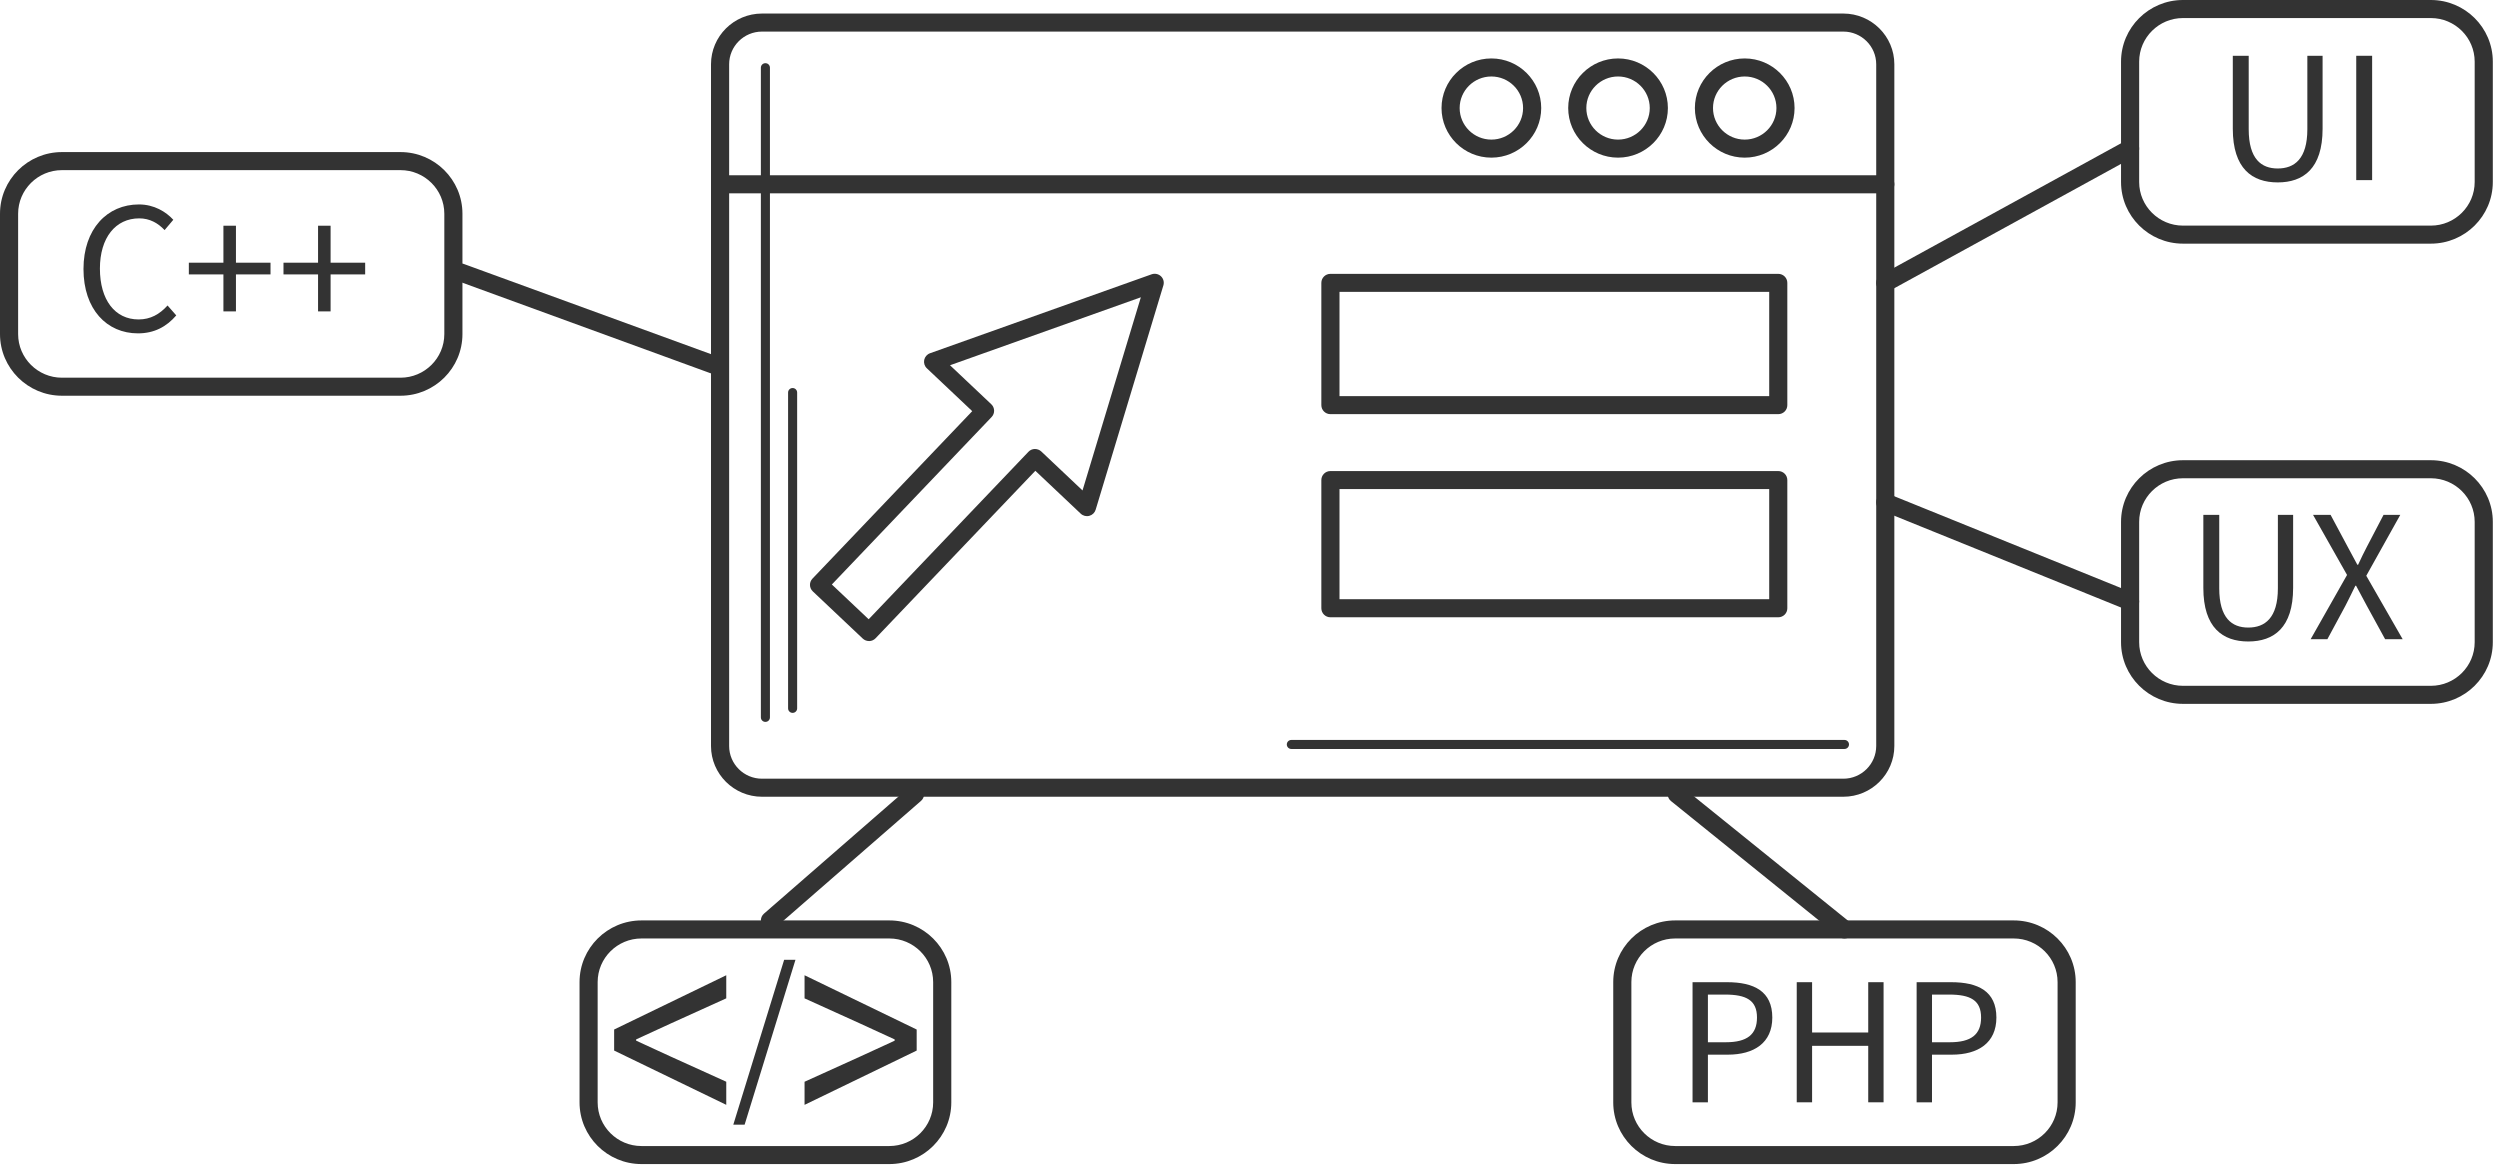 <svg width="327" height="153" viewBox="0 0 327 153" fill="none" xmlns="http://www.w3.org/2000/svg">
<path d="M241.11 104.214H99.669C95.993 104.214 92.999 101.236 92.999 97.576V8.41C92.999 4.749 95.99 1.772 99.669 1.772H241.11C244.788 1.772 247.78 4.749 247.78 8.41V97.576C247.78 101.236 244.788 104.214 241.11 104.214ZM99.669 4.132C97.299 4.132 95.372 6.052 95.372 8.41V97.576C95.372 99.934 97.299 101.854 99.669 101.854H241.11C243.479 101.854 245.409 99.934 245.409 97.576V8.41C245.409 6.052 243.479 4.132 241.11 4.132H99.669Z" fill="#333333"/>
<path d="M246.594 25.285H94.186C93.531 25.285 93.001 24.757 93.001 24.104C93.001 23.452 93.531 22.924 94.186 22.924H246.594C247.25 22.924 247.78 23.452 247.78 24.104C247.78 24.757 247.25 25.285 246.594 25.285Z" fill="#333333"/>
<path d="M232.598 54.171H174.018C173.362 54.171 172.832 53.644 172.832 52.992V36.999C172.832 36.347 173.362 35.82 174.018 35.82H232.596C233.252 35.82 233.782 36.347 233.782 36.999V52.992C233.784 53.644 233.254 54.171 232.598 54.171ZM175.206 51.812H231.412V38.179H175.206V51.812Z" fill="#333333"/>
<path d="M232.598 80.741H174.018C173.362 80.741 172.832 80.213 172.832 79.561V62.794C172.832 62.141 173.362 61.614 174.018 61.614H232.596C233.252 61.614 233.782 62.141 233.782 62.794V79.561C233.784 80.211 233.254 80.741 232.598 80.741ZM175.206 78.379H231.412V63.974H175.206V78.379Z" fill="#333333"/>
<path d="M195.071 20.62C191.477 20.62 188.552 17.709 188.552 14.132C188.552 10.555 191.477 7.644 195.071 7.644C198.666 7.644 201.591 10.555 201.591 14.132C201.593 17.709 198.668 20.62 195.071 20.62ZM195.071 10.004C192.784 10.004 190.923 11.856 190.923 14.132C190.923 16.408 192.784 18.26 195.071 18.26C197.359 18.26 199.219 16.408 199.219 14.132C199.219 11.856 197.361 10.004 195.071 10.004Z" fill="#333333"/>
<path d="M211.64 20.62C208.046 20.62 205.121 17.709 205.121 14.132C205.121 10.555 208.046 7.644 211.64 7.644C215.235 7.644 218.16 10.555 218.16 14.132C218.162 17.709 215.237 20.62 211.64 20.62ZM211.64 10.004C209.353 10.004 207.492 11.856 207.492 14.132C207.492 16.408 209.353 18.26 211.64 18.26C213.928 18.26 215.789 16.408 215.789 14.132C215.789 11.856 213.93 10.004 211.64 10.004Z" fill="#333333"/>
<path d="M228.209 20.62C224.615 20.62 221.69 17.709 221.69 14.132C221.69 10.555 224.615 7.644 228.209 7.644C231.804 7.644 234.729 10.555 234.729 14.132C234.731 17.709 231.806 20.62 228.209 20.62ZM228.209 10.004C225.922 10.004 224.061 11.856 224.061 14.132C224.061 16.408 225.922 18.26 228.209 18.26C230.497 18.26 232.358 16.408 232.358 14.132C232.358 11.856 230.499 10.004 228.209 10.004Z" fill="#333333"/>
<path d="M52.384 51.761H8.104C3.635 51.761 0 48.143 0 43.696V27.957C0 23.51 3.635 19.892 8.104 19.892H52.384C56.853 19.892 60.488 23.51 60.488 27.957V43.696C60.488 48.143 56.853 51.761 52.384 51.761ZM8.104 22.254C4.944 22.254 2.371 24.812 2.371 27.959V43.698C2.371 46.842 4.943 49.403 8.104 49.403H52.384C55.544 49.403 58.117 46.844 58.117 43.698V27.959C58.117 24.814 55.545 22.254 52.384 22.254H8.104Z" fill="#333333"/>
<path d="M94.346 48.246C94.071 48.761 93.452 49.009 92.889 48.803L59.835 36.743C59.22 36.518 58.907 35.839 59.131 35.226C59.365 34.608 60.04 34.297 60.656 34.522L93.709 46.582C94.323 46.806 94.638 47.486 94.414 48.099C94.393 48.15 94.371 48.2 94.346 48.246Z" fill="#333333"/>
<path d="M317.955 31.869H285.535C281.066 31.869 277.431 28.251 277.431 23.804V8.065C277.431 3.618 281.066 0 285.535 0H317.955C322.424 0 326.06 3.618 326.06 8.065V23.804C326.06 28.251 322.424 31.869 317.955 31.869ZM285.535 2.362C282.375 2.362 279.802 4.92 279.802 8.067V23.806C279.802 26.951 282.374 29.511 285.535 29.511H317.955C321.115 29.511 323.688 26.952 323.688 23.806V8.067C323.688 4.922 321.117 2.362 317.955 2.362H285.535Z" fill="#333333"/>
<path d="M317.955 92.065H285.535C281.066 92.065 277.431 88.447 277.431 84V68.261C277.431 63.814 281.066 60.196 285.535 60.196H317.955C322.424 60.196 326.06 63.814 326.06 68.261V84C326.06 88.445 322.424 92.065 317.955 92.065ZM285.535 62.556C282.375 62.556 279.802 65.115 279.802 68.261V84C279.802 87.145 282.374 89.705 285.535 89.705H317.955C321.115 89.705 323.688 87.147 323.688 84V68.261C323.688 65.117 321.117 62.556 317.955 62.556H285.535Z" fill="#333333"/>
<path d="M263.398 152.26H219.117C214.648 152.26 211.012 148.642 211.012 144.194V128.456C211.012 124.008 214.648 120.391 219.117 120.391H263.398C267.867 120.391 271.502 124.008 271.502 128.456V144.194C271.502 148.642 267.865 152.26 263.398 152.26ZM219.117 122.752C215.957 122.752 213.384 125.311 213.384 128.458V144.196C213.384 147.341 215.955 149.902 219.117 149.902H263.398C266.558 149.902 269.131 147.343 269.131 144.196V128.458C269.131 125.313 266.56 122.752 263.398 122.752H219.117Z" fill="#333333"/>
<path d="M116.326 152.26H83.908C79.439 152.26 75.804 148.642 75.804 144.194V128.456C75.804 124.008 79.439 120.391 83.908 120.391H116.326C120.795 120.391 124.43 124.008 124.43 128.456V144.194C124.43 148.642 120.795 152.26 116.326 152.26ZM83.906 122.752C80.746 122.752 78.173 125.311 78.173 128.458V144.196C78.173 147.341 80.744 149.902 83.906 149.902H116.324C119.484 149.902 122.057 147.343 122.057 144.196V128.458C122.057 125.313 119.486 122.752 116.324 122.752H83.906Z" fill="#333333"/>
<path d="M241.256 122.752C240.994 122.752 240.73 122.667 240.511 122.488L218.569 104.782C218.06 104.371 217.982 103.627 218.395 103.123C218.808 102.619 219.553 102.539 220.062 102.95L242.004 120.655C242.513 121.066 242.591 121.81 242.178 122.314C241.943 122.602 241.601 122.752 241.256 122.752Z" fill="#333333"/>
<path d="M246.596 38.18C246.177 38.18 245.772 37.96 245.555 37.568C245.238 36.998 245.448 36.279 246.023 35.966L278.047 18.406C278.623 18.093 279.341 18.299 279.658 18.872C279.975 19.442 279.765 20.161 279.19 20.474L247.166 38.034C246.984 38.133 246.788 38.18 246.596 38.18Z" fill="#333333"/>
<path d="M278.617 79.849C278.468 79.849 278.317 79.821 278.171 79.763L246.146 66.799C245.54 66.551 245.248 65.864 245.495 65.26C245.743 64.657 246.432 64.367 247.04 64.612L279.065 77.576C279.672 77.823 279.963 78.511 279.716 79.114C279.529 79.57 279.086 79.849 278.617 79.849Z" fill="#333333"/>
<path d="M100.71 121.572C100.379 121.572 100.05 121.436 99.818 121.169C99.385 120.679 99.436 119.933 99.929 119.504L118.907 102.981C119.4 102.551 120.149 102.601 120.58 103.092C121.012 103.583 120.961 104.328 120.468 104.757L101.491 121.28C101.266 121.477 100.986 121.572 100.71 121.572Z" fill="#333333"/>
<path d="M113.665 83.85C113.362 83.85 113.068 83.733 112.849 83.527L106.314 77.352C105.838 76.903 105.819 76.157 106.271 75.684L127.168 53.78L121.231 48.172C120.932 47.89 120.803 47.473 120.887 47.072C120.973 46.671 121.261 46.342 121.648 46.204L150.634 35.878C151.051 35.73 151.526 35.827 151.851 36.133C152.176 36.439 152.299 36.902 152.17 37.329L143.312 66.672C143.193 67.064 142.88 67.367 142.48 67.472C142.083 67.578 141.659 67.471 141.359 67.188L135.423 61.58L114.524 83.486C114.307 83.714 114.009 83.846 113.694 83.854C113.684 83.85 113.675 83.85 113.665 83.85ZM108.806 76.451L113.622 80.999L134.519 59.094C134.736 58.866 135.033 58.734 135.348 58.726C135.664 58.728 135.969 58.835 136.196 59.049L141.594 64.151L149.223 38.885L124.262 47.775L129.661 52.875C129.889 53.091 130.021 53.387 130.03 53.7C130.038 54.014 129.921 54.318 129.706 54.543L108.806 76.451Z" fill="#333333"/>
<path d="M221.385 128.471H225.893C229.43 128.471 231.817 129.655 231.817 133.097C231.817 136.404 229.442 137.95 225.989 137.95H223.394V144.182H221.385V128.471ZM225.736 136.326C228.497 136.326 229.814 135.331 229.814 133.095C229.814 130.829 228.413 130.091 225.64 130.091H223.394V136.326H225.736Z" fill="#333333"/>
<path d="M235.013 128.471H237.022V135.051H244.364V128.471H246.371V144.181H244.364V136.795H237.022V144.181H235.013V128.471Z" fill="#333333"/>
<path d="M250.695 128.471H255.203C258.741 128.471 261.128 129.655 261.128 133.098C261.128 136.404 258.753 137.95 255.299 137.95H252.705V144.183H250.695V128.471ZM255.049 136.326C257.809 136.326 259.126 135.331 259.126 133.096C259.126 130.829 257.725 130.091 254.953 130.091H252.707V136.326H255.049Z" fill="#333333"/>
<path d="M292.051 16.845V7.296H294.131V16.901C294.131 20.809 295.79 22.038 297.925 22.038C300.091 22.038 301.801 20.809 301.801 16.901V7.296H303.795V16.845C303.795 22.063 301.261 23.859 297.927 23.859C294.589 23.859 292.051 22.063 292.051 16.845Z" fill="#333333"/>
<path d="M308.196 7.296H310.275V23.56H308.196V7.296Z" fill="#333333"/>
<path d="M288.197 76.892V67.343H290.277V76.948C290.277 80.856 291.936 82.085 294.071 82.085C296.237 82.085 297.947 80.856 297.947 76.948V67.343H299.941V76.892C299.941 82.11 297.407 83.906 294.073 83.906C290.738 83.906 288.197 82.11 288.197 76.892Z" fill="#333333"/>
<path d="M306.994 75.204L302.545 67.342H304.84L307.069 71.505C307.482 72.248 307.83 72.922 308.34 73.868H308.44C308.884 72.922 309.201 72.248 309.595 71.505L311.769 67.342H313.958L309.509 75.309L314.269 83.608H311.974L309.577 79.231C309.147 78.419 308.704 77.609 308.178 76.616H308.078C307.605 77.607 307.192 78.419 306.781 79.231L304.421 83.608H302.232L306.994 75.204Z" fill="#333333"/>
<path d="M10.92 35.186C10.92 29.941 14.027 26.741 18.173 26.741C20.157 26.741 21.711 27.701 22.668 28.747L21.529 30.096C20.67 29.183 19.588 28.562 18.21 28.562C15.121 28.562 13.069 31.08 13.069 35.132C13.069 39.221 15.029 41.783 18.128 41.783C19.688 41.783 20.874 41.108 21.916 39.957L23.055 41.255C21.764 42.749 20.163 43.604 18.04 43.604C13.97 43.602 10.92 40.469 10.92 35.186Z" fill="#333333"/>
<path d="M29.223 35.893H24.701V34.361H29.223V29.524H30.862V34.361H35.384V35.893H30.862V40.73H29.223V35.893Z" fill="#333333"/>
<path d="M41.602 35.893H37.081V34.361H41.602V29.524H43.242V34.361H47.764V35.893H43.242V40.73H41.602V35.893Z" fill="#333333"/>
<path d="M102.565 125.544H104.046L97.397 147.105H95.916L102.565 125.544Z" fill="#333333"/>
<path d="M105.236 141.493L112.46 138.219L117.022 136.122V135.955L112.46 133.858L105.236 130.585V127.563L119.901 134.662V137.415L105.236 144.515V141.493Z" fill="#333333"/>
<path d="M94.995 144.513L80.329 137.413V134.66L94.995 127.561V130.583L87.77 133.856L83.208 135.953V136.12L87.77 138.218L94.995 141.491V144.513Z" fill="#333333"/>
<path d="M100.115 94.425C99.787 94.425 99.522 94.16 99.522 93.835V8.854C99.522 8.527 99.788 8.264 100.115 8.264C100.444 8.264 100.708 8.529 100.708 8.854V93.835C100.708 94.16 100.444 94.425 100.115 94.425Z" fill="#333333"/>
<path d="M103.674 93.245C103.346 93.245 103.081 92.98 103.081 92.655V51.344C103.081 51.017 103.348 50.754 103.674 50.754C104.003 50.754 104.267 51.019 104.267 51.344V92.655C104.267 92.98 104.001 93.245 103.674 93.245Z" fill="#333333"/>
<path d="M241.256 97.966H168.907C168.578 97.966 168.314 97.701 168.314 97.375C168.314 97.05 168.58 96.785 168.907 96.785H241.256C241.585 96.785 241.849 97.05 241.849 97.375C241.849 97.701 241.585 97.966 241.256 97.966Z" fill="#333333"/>
</svg>
